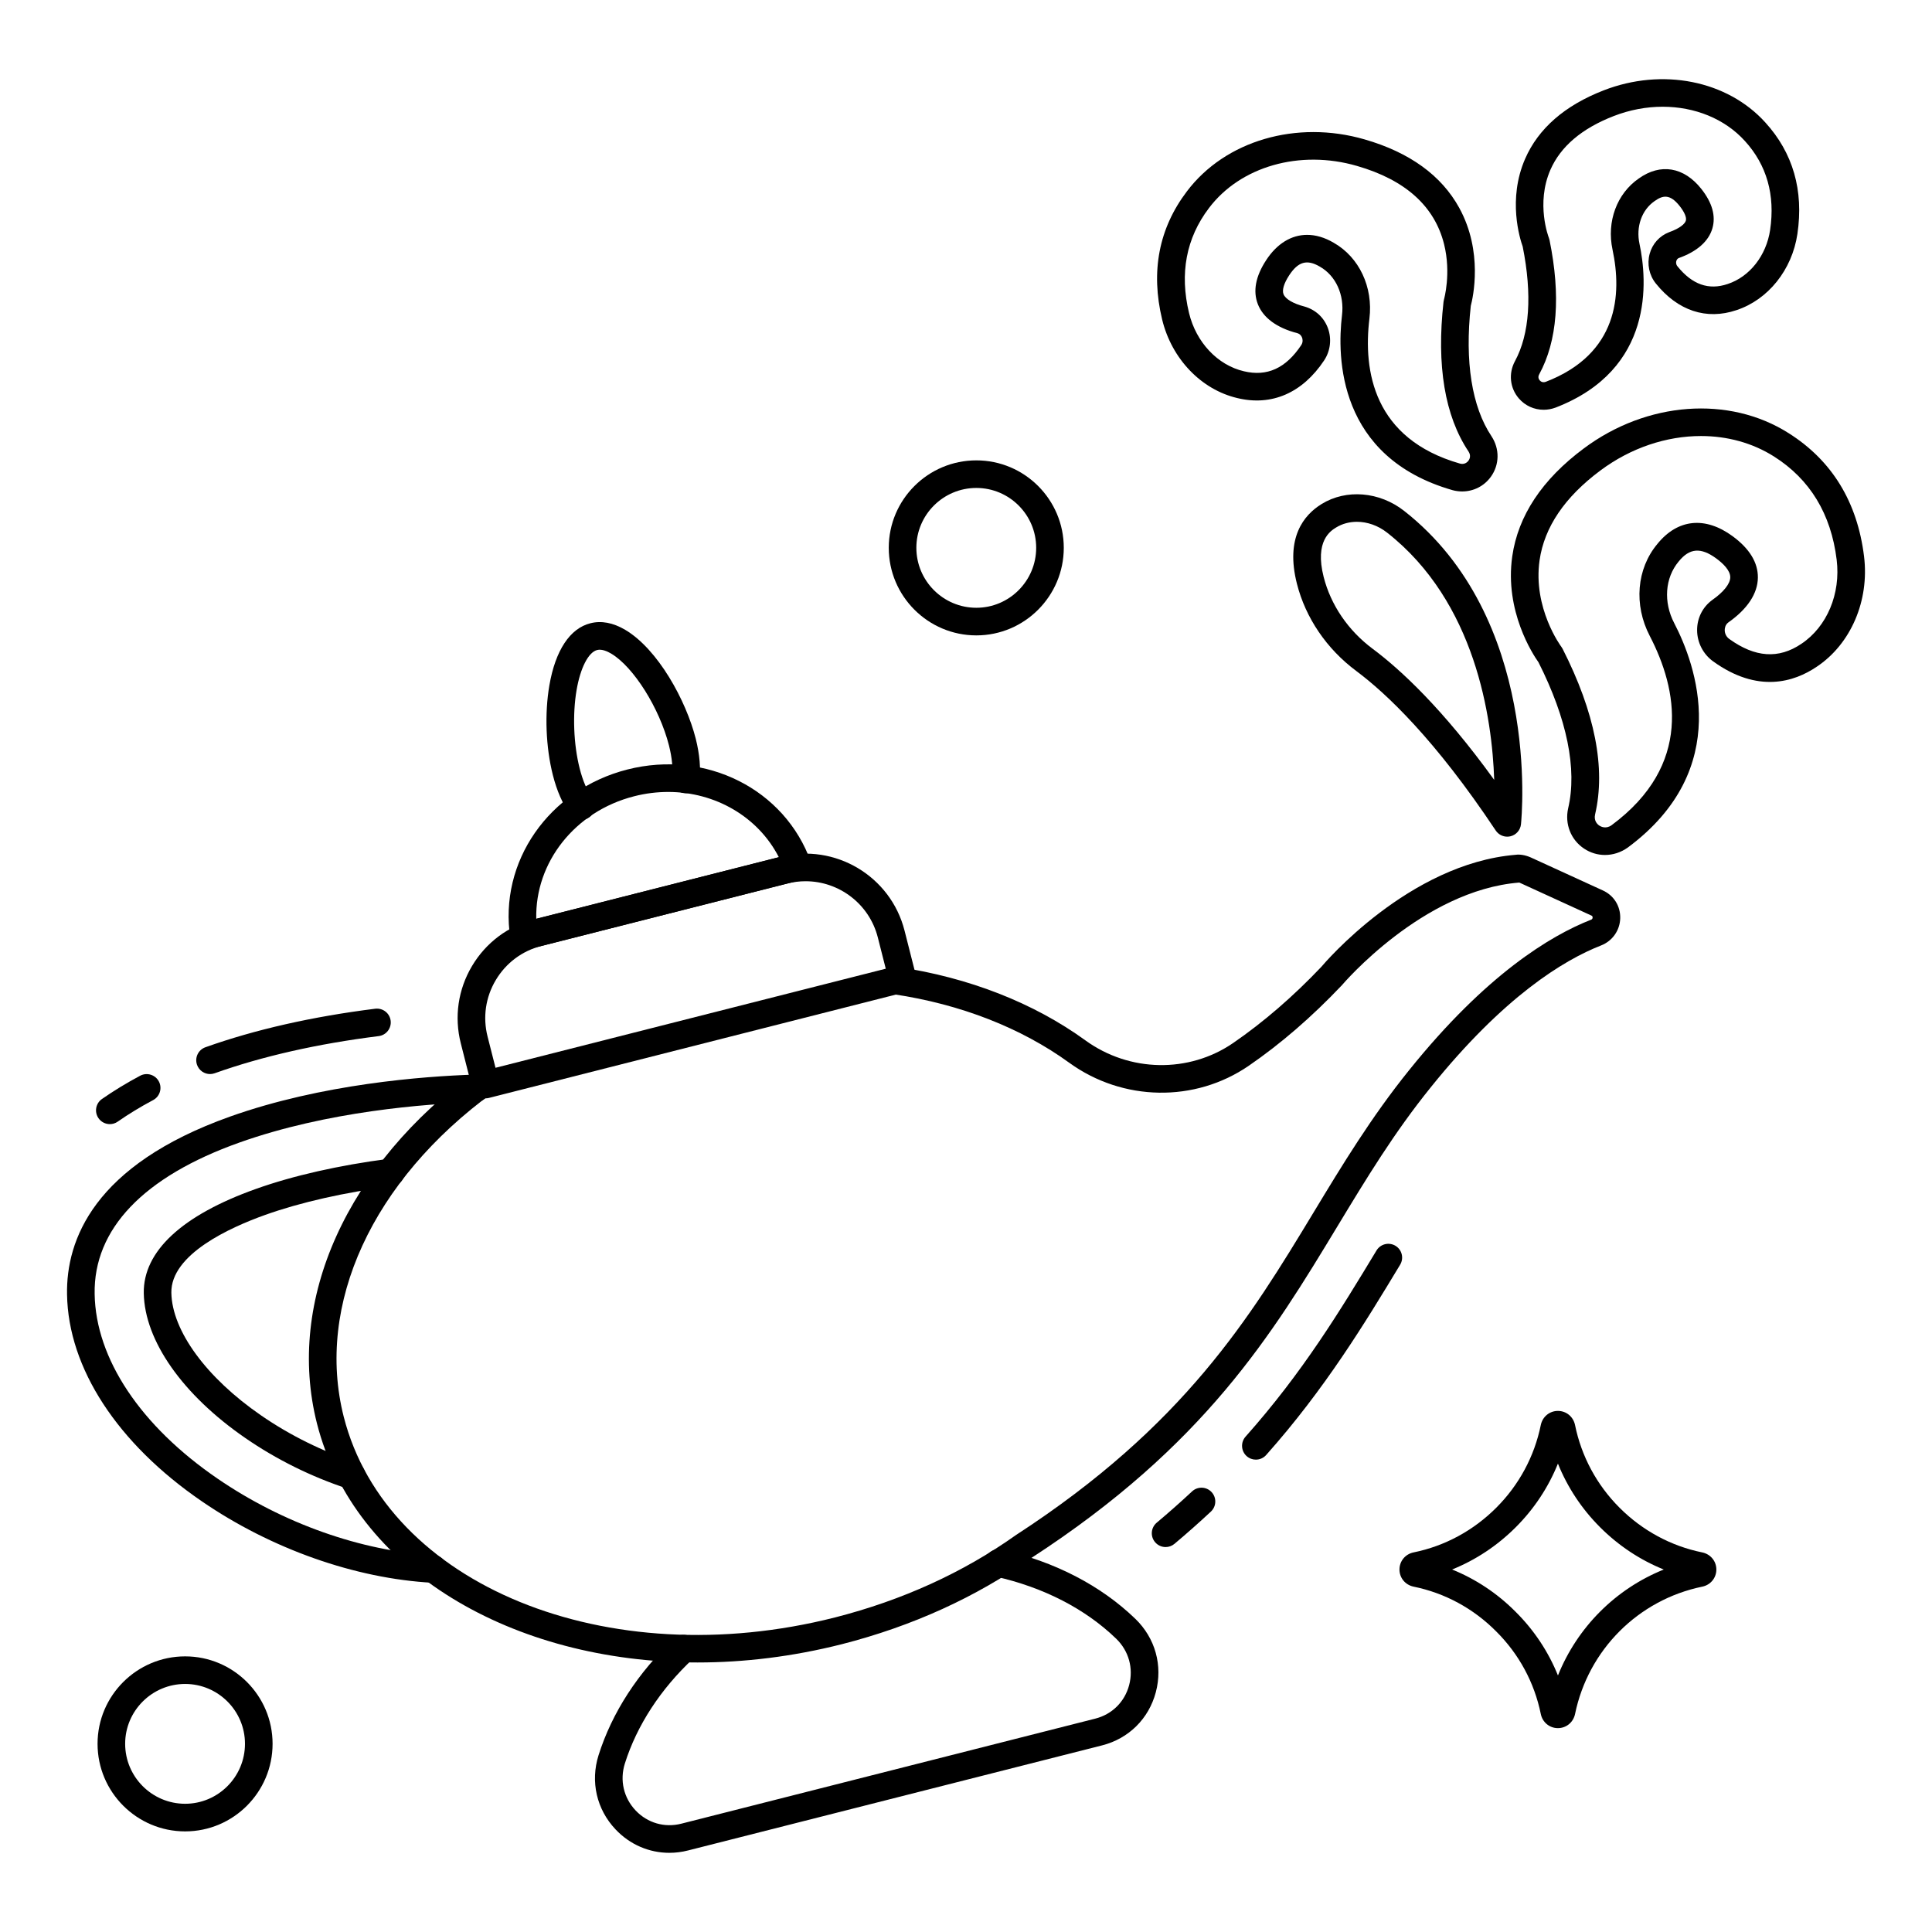 <?xml version="1.0" encoding="utf-8"?>
<!-- Generator: Adobe Illustrator 22.0.1, SVG Export Plug-In . SVG Version: 6.00 Build 0)  -->
<svg version="1.1" id="Layer_1" xmlns="http://www.w3.org/2000/svg" xmlns:xlink="http://www.w3.org/1999/xlink" x="0px" y="0px"
	 viewBox="0 0 105 105" style="enable-background:new 0 0 105 105;" xml:space="preserve">
<g>
	<g>
		<g>
			<path d="M36.377,100.697c-1.095,0-2.141-0.445-2.923-1.273
				c-1.03-1.09-1.375-2.595-0.925-4.028c0.729-2.314,2.151-4.508,4.113-6.343
				c0.302-0.283,0.776-0.267,1.06,0.035c0.283,0.302,0.267,0.777-0.036,1.06
				c-1.773,1.659-3.055,3.629-3.707,5.698c-0.285,0.906-0.067,1.859,0.584,2.547
				c0.645,0.683,1.577,0.952,2.485,0.72l22.5-5.71
				c0.909-0.231,1.596-0.91,1.837-1.817c0.245-0.919-0.019-1.864-0.704-2.527
				c-1.679-1.623-3.949-2.791-6.562-3.377c-0.404-0.091-0.658-0.492-0.568-0.896
				c0.091-0.404,0.492-0.658,0.896-0.568c2.883,0.647,5.399,1.948,7.277,3.763
				c1.083,1.047,1.498,2.539,1.111,3.991c-0.383,1.44-1.474,2.518-2.917,2.885
				l-22.5,5.71C37.058,100.654,36.715,100.697,36.377,100.697z"/>
		</g>
		<g>
			<path d="M31.585,44.561c-0.233,0-0.463-0.109-0.61-0.313
				c-0.4-0.557-0.712-1.271-0.928-2.123c-0.384-1.514-0.455-3.339-0.189-4.881
				c0.326-1.893,1.115-3.09,2.223-3.37c0.598-0.154,1.237-0.034,1.898,0.356
				c1.78,1.053,3.303,3.834,3.833,5.916c0.215,0.86,0.281,1.635,0.197,2.308
				c-0.051,0.411-0.423,0.706-0.837,0.651c-0.411-0.051-0.703-0.426-0.651-0.837
				c0.061-0.488,0.006-1.079-0.164-1.755c-0.517-2.032-1.927-4.272-3.142-4.992
				c-0.21-0.125-0.514-0.258-0.762-0.194c-0.474,0.12-0.91,0.971-1.116,2.171
				c-0.228,1.325-0.165,2.957,0.165,4.259c0.169,0.669,0.402,1.213,0.692,1.617
				c0.242,0.336,0.165,0.805-0.172,1.047
				C31.889,44.515,31.736,44.561,31.585,44.561z"/>
		</g>
		<g>
			<g>
				<path d="M11.416,58.373c-0.308,0-0.597-0.191-0.707-0.499
					c-0.139-0.39,0.064-0.819,0.455-0.958c2.691-0.959,5.797-1.664,9.23-2.094
					c0.414-0.049,0.786,0.24,0.837,0.651c0.052,0.411-0.24,0.786-0.651,0.837
					c-3.325,0.417-6.324,1.096-8.913,2.019
					C11.584,58.358,11.499,58.373,11.416,58.373z"/>
			</g>
			<g>
				<path d="M5.97,61.094c-0.237,0-0.47-0.112-0.616-0.321
					c-0.237-0.34-0.154-0.807,0.186-1.044c0.641-0.447,1.34-0.873,2.079-1.266
					c0.366-0.194,0.82-0.055,1.014,0.31s0.056,0.82-0.31,1.014
					c-0.686,0.364-1.333,0.759-1.925,1.171
					C6.268,61.05,6.118,61.094,5.97,61.094z"/>
			</g>
			<g>
				<path d="M23.544,86.021c-0.014,0-0.027-0-0.042-0.001
					c-4.195-0.228-8.76-1.84-12.523-4.42c-4.597-3.145-7.271-7.245-7.335-11.247
					c-0.054-2.951,1.438-7.025,8.858-9.669c4.976-1.771,10.479-2.19,13.317-2.283
					c0.395-0.016,0.76,0.311,0.774,0.725s-0.311,0.76-0.725,0.774
					c-2.75,0.09-8.079,0.495-12.863,2.197c-5.208,1.855-7.926,4.701-7.861,8.23
					c0.056,3.51,2.492,7.167,6.683,10.035c3.544,2.43,7.829,3.946,11.758,4.16
					c0.414,0.022,0.73,0.376,0.708,0.79
					C24.271,85.711,23.94,86.021,23.544,86.021z"/>
			</g>
			<g>
				<path d="M19.114,80.941c-0.077,0-0.156-0.012-0.233-0.038
					c-1.953-0.64-3.87-1.59-5.543-2.746c-3.415-2.351-5.479-5.294-5.524-7.874
					c-0.037-2.273,2.071-4.234,6.098-5.669c2.016-0.719,4.514-1.285,7.225-1.637
					c0.411-0.055,0.787,0.236,0.84,0.647c0.053,0.411-0.236,0.787-0.647,0.84
					c-2.606,0.338-4.998,0.879-6.915,1.563c-1.92,0.685-5.137,2.145-5.102,4.231
					c0.035,2.065,1.903,4.619,4.875,6.665c1.557,1.076,3.34,1.959,5.158,2.555
					c0.394,0.129,0.608,0.553,0.479,0.946
					C19.723,80.74,19.43,80.941,19.114,80.941z"/>
			</g>
		</g>
		<g>
			<path d="M63.349,84.079c-0.214,0-0.427-0.091-0.575-0.268
				c-0.267-0.317-0.225-0.79,0.092-1.057c0.659-0.553,1.305-1.125,1.92-1.699
				c0.302-0.282,0.777-0.267,1.06,0.036c0.283,0.303,0.267,0.777-0.036,1.06
				c-0.634,0.592-1.299,1.181-1.979,1.752
				C63.69,84.022,63.519,84.079,63.349,84.079z"/>
		</g>
		<g>
			<path d="M68.253,79.328c-0.177,0-0.355-0.062-0.499-0.19
				c-0.309-0.275-0.336-0.75-0.061-1.059c3.113-3.496,5.149-6.863,7.118-10.119
				c0.214-0.355,0.676-0.467,1.03-0.254c0.354,0.214,0.468,0.675,0.253,1.03
				c-1.91,3.16-4.076,6.742-7.281,10.341
				C68.666,79.243,68.46,79.328,68.253,79.328z"/>
		</g>
		<g>
			<path d="M37.908,90.352c-10.088,0.001-18.655-5.032-20.681-12.986
				c-1.702-6.705,1.622-14.062,8.675-19.201c0.334-0.244,0.804-0.171,1.048,0.165
				c0.244,0.335,0.17,0.804-0.164,1.048c-6.547,4.77-9.653,11.522-8.105,17.619
				c2.333,9.158,14.31,14.051,26.698,10.908c3.654-0.933,6.962-2.438,9.831-4.475
				c9.174-5.958,12.736-11.846,16.182-17.54c1.543-2.551,3.139-5.189,5.199-7.739
				c4.172-5.187,7.676-7.304,9.88-8.167c0.021-0.008,0.083-0.032,0.085-0.118
				c0.002-0.077-0.046-0.099-0.07-0.109l-3.914-1.792
				c-5.254,0.415-9.6,5.529-9.643,5.58c-1.631,1.721-3.323,3.182-5.06,4.376
				c-2.925,2.01-6.845,1.945-9.754-0.16c-2.617-1.9-5.919-3.188-9.551-3.726
				c-0.41-0.061-0.693-0.442-0.632-0.852c0.061-0.41,0.444-0.692,0.852-0.632
				c3.87,0.573,7.4,1.955,10.211,3.995c2.396,1.734,5.621,1.789,8.025,0.139
				c1.65-1.135,3.262-2.527,4.791-4.138c0.163-0.196,4.767-5.611,10.562-6.091
				c0.232-0.032,0.517,0.013,0.808,0.138l3.926,1.797
				c0.601,0.271,0.966,0.852,0.949,1.514c-0.017,0.658-0.425,1.238-1.039,1.477
				c-2.034,0.796-5.292,2.781-9.258,7.711c-1.997,2.473-3.496,4.951-5.083,7.574
				c-3.533,5.839-7.186,11.877-16.622,18.004
				c-2.994,2.126-6.469,3.709-10.303,4.688
				C43.093,90.032,40.452,90.352,37.908,90.352z"/>
		</g>
		<g>
			<path d="M26.386,59.693c-0.134,0-0.267-0.036-0.383-0.105
				c-0.171-0.102-0.295-0.267-0.344-0.46l-0.616-2.427
				c-0.365-1.436-0.147-2.93,0.613-4.205c0.759-1.273,1.966-2.175,3.399-2.539
				l13.361-3.393c2.966-0.752,5.99,1.047,6.744,4.012l0,0l0.616,2.427
				c0.102,0.402-0.141,0.81-0.542,0.912l-22.663,5.755
				C26.51,59.686,26.448,59.693,26.386,59.693z M43.782,47.893
				c-0.329,0-0.663,0.041-0.996,0.125l-13.361,3.393
				c-1.045,0.265-1.926,0.923-2.48,1.853c-0.555,0.93-0.713,2.02-0.447,3.068
				l0.432,1.7l21.209-5.385l-0.432-1.701C47.241,49.115,45.589,47.893,43.782,47.893
				z"/>
		</g>
		<g>
			<path d="M28.478,51.627c-0.146,0-0.29-0.042-0.414-0.124
				c-0.176-0.116-0.295-0.302-0.328-0.51c-0.646-4.145,2.09-8.088,6.364-9.173
				c4.274-1.086,8.56,1.075,9.97,5.026c0.071,0.199,0.055,0.418-0.045,0.605
				c-0.099,0.186-0.272,0.322-0.477,0.374L28.662,51.605
				C28.601,51.62,28.539,51.627,28.478,51.627z M36.313,43.041
				c-0.606,0-1.224,0.075-1.843,0.233c-3.23,0.82-5.397,3.599-5.325,6.661
				l13.183-3.348C41.198,44.384,38.87,43.041,36.313,43.041z"/>
		</g>
	</g>
	<g>
		<path d="M87.228,46.466c-0.397,0-0.792-0.115-1.139-0.347
			c-0.718-0.478-1.056-1.34-0.862-2.194c0.496-2.12-0.063-4.86-1.614-7.932
			c-0.292-0.41-1.853-2.774-1.425-5.759c0.316-2.206,1.625-4.18,3.893-5.866
			c3.418-2.55,7.89-2.883,11.126-0.828c2.356,1.487,3.736,3.74,4.1,6.698l0,0
			c0.295,2.407-0.715,4.763-2.575,6c-1.226,0.83-3.204,1.455-5.63-0.296
			c-0.541-0.392-0.865-1.023-0.868-1.689c-0.003-0.656,0.295-1.255,0.819-1.642
			c0.626-0.439,0.979-0.885,0.983-1.235c0.004-0.382-0.41-0.768-0.759-1.024
			c-0.841-0.617-1.453-0.568-2.045,0.164c-0.746,0.893-0.838,2.205-0.242,3.35
			c1.166,2.242,3.252,7.918-2.525,12.197
			C88.087,46.332,87.656,46.466,87.228,46.466z M92.444,23.697
			c-1.865,0-3.805,0.634-5.467,1.874c-1.935,1.44-3.046,3.08-3.304,4.876
			c-0.374,2.607,1.165,4.682,1.181,4.702c0.026,0.035,0.05,0.073,0.07,0.112
			c1.759,3.46,2.353,6.489,1.766,9.001c-0.081,0.355,0.135,0.544,0.232,0.609
			c0.077,0.051,0.352,0.2,0.662-0.021c4.429-3.281,3.574-7.408,2.076-10.291
			c-0.876-1.684-0.714-3.645,0.414-4.996c1.102-1.361,2.596-1.518,4.092-0.42
			c0.919,0.676,1.38,1.433,1.371,2.25c-0.01,0.864-0.565,1.706-1.607,2.436
			c-0.168,0.125-0.195,0.316-0.195,0.417c0.001,0.192,0.091,0.367,0.247,0.48
			c1.402,1.011,2.683,1.099,3.916,0.266c1.396-0.929,2.148-2.722,1.921-4.572
			c-0.305-2.489-1.454-4.378-3.412-5.614
			C95.232,24.063,93.86,23.697,92.444,23.697z"/>
	</g>
	<g>
		<path d="M83.893,22.27c-0.512,0-1-0.216-1.346-0.615
			c-0.488-0.563-0.572-1.358-0.214-2.024c0.8-1.469,0.945-3.621,0.422-6.231
			c-0.15-0.42-0.829-2.568,0.133-4.771c0.719-1.647,2.155-2.898,4.267-3.718
			c3.187-1.241,6.716-0.542,8.784,1.742c1.508,1.656,2.096,3.698,1.745,6.066
			v0c-0.289,1.946-1.59,3.571-3.315,4.138
			c-1.63,0.55-3.187,0.033-4.381-1.454c-0.36-0.45-0.484-1.05-0.334-1.604
			c0.148-0.548,0.535-0.979,1.061-1.181c0.603-0.215,0.86-0.462,0.907-0.625
			c0.05-0.172-0.072-0.46-0.333-0.792c-0.525-0.666-0.912-0.597-1.365-0.273
			c-0.702,0.485-1.02,1.395-0.821,2.325c0.423,1.984,0.824,6.821-4.564,8.9
			C84.325,22.232,84.106,22.27,83.893,22.27z M90.361,5.801
			c-0.879,0-1.785,0.166-2.663,0.508c-1.728,0.671-2.883,1.653-3.437,2.92
			c-0.802,1.838-0.094,3.67-0.086,3.688c0.016,0.041,0.029,0.083,0.038,0.127
			c0.617,3.029,0.428,5.485-0.561,7.301c-0.081,0.15-0.029,0.261,0.029,0.328
			c0.048,0.056,0.155,0.14,0.331,0.077c3.935-1.519,4.144-4.744,3.625-7.183
			c-0.326-1.523,0.233-3.041,1.425-3.865c1.18-0.844,2.456-0.633,3.406,0.571
			c0.589,0.747,0.79,1.466,0.597,2.136c-0.203,0.704-0.835,1.263-1.828,1.616
			c-0.079,0.031-0.119,0.108-0.134,0.167c-0.013,0.045-0.031,0.163,0.057,0.274
			c0.804,1.001,1.702,1.319,2.736,0.969c1.196-0.394,2.099-1.545,2.306-2.936
			c0.281-1.901-0.18-3.529-1.373-4.838C93.73,6.448,92.098,5.801,90.361,5.801z
			 M96.942,12.609h0.01H96.942z"/>
	</g>
	<g>
		<path d="M79.465,26.709c-0.17,0-0.344-0.022-0.516-0.068
			c-6.251-1.788-6.288-7.243-6.014-9.506c0.136-1.115-0.337-2.153-1.206-2.645
			c-0.699-0.411-1.179-0.271-1.667,0.475c-0.284,0.436-0.393,0.799-0.306,1.023
			c0.102,0.263,0.528,0.515,1.141,0.672c0.602,0.172,1.059,0.597,1.271,1.171
			c0.215,0.582,0.139,1.239-0.204,1.756c-1.177,1.77-2.85,2.497-4.711,2.049
			c-1.968-0.458-3.577-2.135-4.093-4.272c0,0,0,0,0-0
			c-0.63-2.614-0.178-4.957,1.344-6.962c2.082-2.76,5.964-3.897,9.659-2.826
			c2.447,0.706,4.179,1.96,5.147,3.727c1.303,2.378,0.745,4.861,0.624,5.321
			c-0.331,3.036,0.057,5.485,1.125,7.084c0.452,0.686,0.438,1.548-0.032,2.201
			C80.659,26.422,80.079,26.709,79.465,26.709z M71.04,12.764
			c0.466,0,0.953,0.141,1.44,0.427c1.387,0.786,2.154,2.408,1.945,4.125
			c-0.346,2.853,0.228,6.536,4.924,7.88c0.257,0.068,0.41-0.091,0.462-0.163
			c0.051-0.071,0.154-0.261-0-0.495c-1.289-1.931-1.747-4.67-1.358-8.138
			c0.005-0.044,0.014-0.087,0.026-0.13c0.003-0.012,0.398-1.414,0.004-2.997
			c-0.515-2.066-2.107-3.498-4.733-4.255c-3.101-0.9-6.334,0.022-8.046,2.29
			c-1.238,1.631-1.602,3.55-1.082,5.705l0,0c0.384,1.591,1.554,2.833,2.98,3.164
			c1.259,0.302,2.279-0.161,3.116-1.419c0.114-0.172,0.071-0.342,0.047-0.407
			c-0.026-0.071-0.095-0.197-0.258-0.244c-1.109-0.286-1.857-0.833-2.146-1.577
			c-0.274-0.707-0.124-1.509,0.449-2.386C69.402,13.235,70.187,12.764,71.04,12.764
			z"/>
	</g>
	<g>
		<path d="M81.915,45.471c-0.247,0-0.483-0.122-0.625-0.334
			c-3.296-4.953-5.944-7.45-7.584-8.674c-1.604-1.196-2.749-2.879-3.221-4.738
			c-0.637-2.507,0.378-3.739,1.341-4.332c1.341-0.826,3.144-0.678,4.483,0.371
			c7.419,5.813,6.399,16.579,6.353,17.034c-0.033,0.315-0.259,0.575-0.566,0.651
			C82.035,45.464,81.974,45.471,81.915,45.471z M73.744,28.359
			c-0.403,0-0.794,0.102-1.133,0.311c-0.29,0.178-1.172,0.722-0.673,2.686
			c0.388,1.527,1.334,2.914,2.664,3.905c1.504,1.122,3.797,3.239,6.605,7.124
			c-0.113-3.357-1.009-9.667-5.824-13.44
			C74.89,28.558,74.306,28.359,73.744,28.359z"/>
	</g>
	<g>
		<path d="M84.669,93.92c-0,0-0,0-0.001,0
			c-0.454-0-0.836-0.315-0.929-0.766c-0.347-1.708-1.186-3.261-2.427-4.493
			c-1.238-1.246-2.788-2.085-4.485-2.43c-0.454-0.094-0.769-0.477-0.769-0.931
			s0.314-0.837,0.765-0.93c1.698-0.344,3.251-1.184,4.496-2.429
			c1.237-1.237,2.073-2.79,2.419-4.492c0.094-0.453,0.476-0.769,0.93-0.769
			c0,0,0,0,0.001,0c0.454,0,0.836,0.314,0.93,0.765
			c0.347,1.707,1.183,3.26,2.42,4.497c1.245,1.245,2.798,2.084,4.492,2.428
			c0.455,0.094,0.769,0.477,0.769,0.931s-0.314,0.837-0.765,0.93
			c-0,0-0.001,0-0.001,0c-3.481,0.717-6.195,3.434-6.914,6.923
			C85.505,93.606,85.123,93.92,84.669,93.92z M78.919,85.299
			c1.284,0.519,2.457,1.297,3.454,2.301c1,0.994,1.779,2.168,2.298,3.458
			c1.054-2.622,3.132-4.703,5.751-5.758c-1.284-0.518-2.46-1.296-3.463-2.3
			c-0.997-0.997-1.772-2.171-2.289-3.456c-0.518,1.285-1.292,2.459-2.29,3.456
			C81.377,84.003,80.203,84.781,78.919,85.299z M92.362,85.496h0.01H92.362z"/>
	</g>
	<g>
		<g>
			<path d="M53.062,34.532c-2.625,0-4.76-2.135-4.76-4.76
				c0-2.62,2.135-4.752,4.76-4.752c2.621,0,4.752,2.132,4.752,4.752
				C57.814,32.396,55.683,34.532,53.062,34.532z M53.062,26.519
				c-1.797,0-3.26,1.459-3.26,3.252c0,1.798,1.462,3.26,3.26,3.26
				c1.793,0,3.252-1.463,3.252-3.26C56.314,27.978,54.855,26.519,53.062,26.519z"/>
		</g>
	</g>
	<g>
		<g>
			<path d="M10.062,99.532c-2.625,0-4.76-2.135-4.76-4.76
				c0-2.62,2.135-4.752,4.76-4.752c2.621,0,4.752,2.132,4.752,4.752
				C14.814,97.396,12.683,99.532,10.062,99.532z M10.062,91.519
				c-1.797,0-3.26,1.459-3.26,3.252c0,1.798,1.462,3.26,3.26,3.26
				c1.793,0,3.252-1.463,3.252-3.26C13.314,92.978,11.855,91.519,10.062,91.519z"/>
		</g>
	</g>
</g>
</svg>
